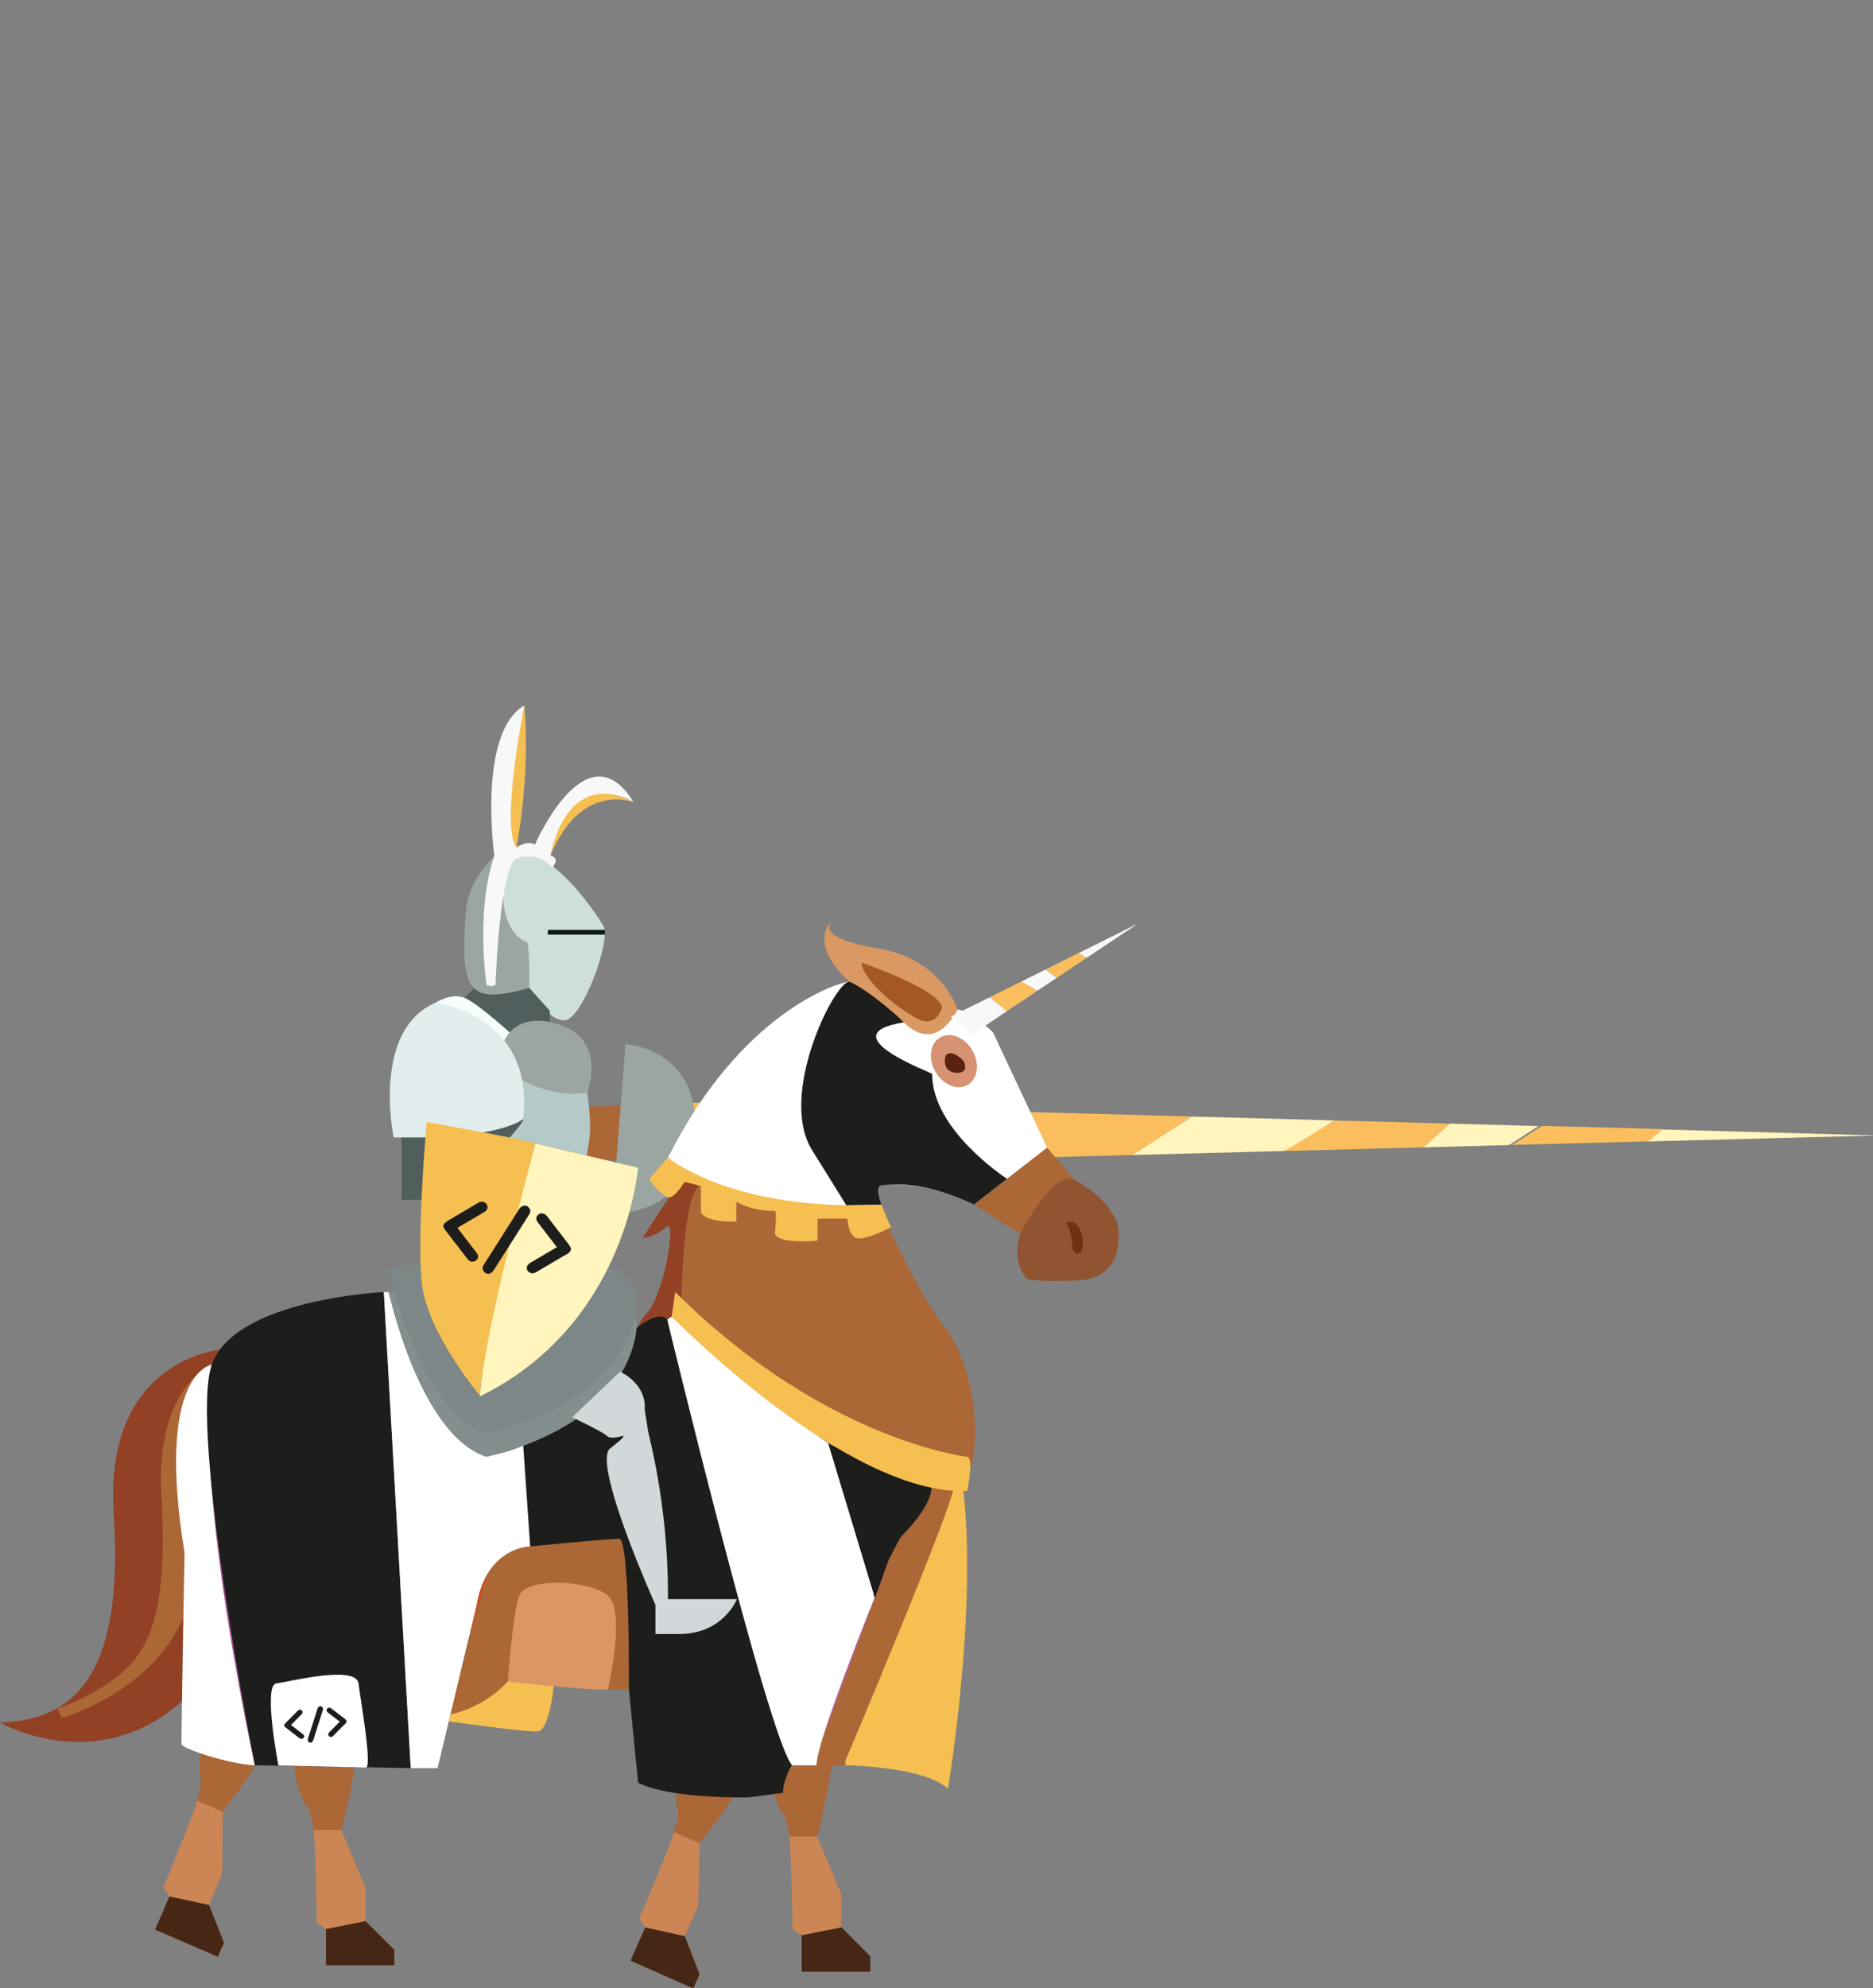 <svg id="knight_prog_2" xmlns="http://www.w3.org/2000/svg" viewBox="0 0 395.42 419.53"><rect x="0" y="0" width="395.42" height="419.53" fill="#808080" stroke="none"/><defs><style>.prog-bunny-1{fill:#fff;}.prog-bunny-2{fill:#0d1719;}.prog-bunny-3{fill:#dc9564;}.prog-bunny-4{fill:#ca4a17;}.prog-bunny-5{fill:#994e89;}.prog-bunny-6{fill:#9ba6a2;}.prog-bunny-7{fill:#f7fcfd;}.prog-bunny-8{fill:#d69272;}.prog-bunny-9{fill:#e2eeee;}.prog-bunny-10{fill:#fff5bd;}.prog-bunny-11{fill:#ab6736;}.prog-bunny-12{fill:#d2d7da;}.prog-bunny-13{fill:#cededb;}.prog-bunny-14{fill:#6c3211;}.prog-bunny-15{fill:#848e8f;}.prog-bunny-16{fill:#b4cac8;}.prog-bunny-17{fill:#fbbe5e;}.prog-bunny-18{fill:#f6bf51;}.prog-bunny-19{fill:#505e5e;}.prog-bunny-20{fill:#7d8788;}.prog-bunny-21{fill:#905431;}.prog-bunny-22{fill:#da9862;}.prog-bunny-23{fill:#f8f8f8;}.prog-bunny-24{fill:#a45925;}.prog-bunny-25{fill:#58230f;}.prog-bunny-26{fill:#b661a2;}.prog-bunny-27{fill:#462615;}.prog-bunny-28{fill:#cc8655;}.prog-bunny-29{fill:#1d1d1b;}.prog-bunny-30{fill:#924125;}</style></defs><path class="prog-bunny-11" d="m58.12,363.73l-9.95-4.29s-6.43,3.17-6.08,15.07c0,0,2.7.58-7.57,23.66l1.26,1.97-3.03,7.02,13.24,5.71,1.28-2.98-3.17-7.98,2.77-6.42.14-13.22s12.58-16.36,11.1-18.54Z"/><polygon class="prog-bunny-27" points="44.11 401.91 35.78 400.14 32.75 407.16 45.99 412.87 47.28 409.89 44.11 401.91"/><polygon class="prog-bunny-10" points="396.41 239.58 350.33 238.3 347.32 240.86 396.41 239.58"/><path class="prog-bunny-17" d="m351.01,238.26c-.31-.08-25.51-.7-25.51-.7l-6.21,4.01,28.71-.75,3.01-2.56Z"/><polygon class="prog-bunny-10" points="306.07 237.08 324.81 237.6 318.6 241.61 300.48 242.09 306.07 237.08"/><polygon class="prog-bunny-17" points="306.07 237.08 281.66 236.41 270.94 242.86 300.48 242.09 306.07 237.08"/><path class="prog-bunny-10" d="m251.63,235.58l30.03.83s-10.16,6.44-10.72,6.45-31.9.84-31.9.84l12.59-8.12Z"/><polygon class="prog-bunny-17" points="251.63 235.58 208.78 234.4 197.41 244.79 239.04 243.7 251.63 235.58"/><polygon class="prog-bunny-10" points="208.78 234.4 161.61 233.09 147.47 246.1 197.41 244.79 208.78 234.4"/><path class="prog-bunny-17" d="m161.61,233.09c-.55-.02-17.63-.49-17.63-.49,0,0,1.12,4.19-3.17,13.66l6.66-.17,14.14-13Z"/><path class="prog-bunny-6" d="m129.55,251.7l2.51-31.37s15.62.72,14.75,18.79-18.07,16.94-18.07,16.94l.82-4.35Z"/><polygon class="prog-bunny-11" points="131.02 233.25 103.46 234.37 102.81 242.8 130.1 244.86 131.02 233.25"/><path class="prog-bunny-28" d="m47.02,382.27l-.14,13.22-2.77,6.42-8.33-1.77-1.26-1.97s6.43-15.45,7.08-18.23l5.41,2.33Z"/><path class="prog-bunny-11" d="m74.92,364.73h-10.84s-4.65,5.45.39,16.24c0,0,2.71-.53,2.42,24.73l1.94,1.31v7.65s14.42,0,14.42,0v-3.24s-6.07-6.07-6.07-6.07v-6.99s-5.1-12.19-5.1-12.19c0,0,5.07-20,2.85-21.42Z"/><path class="prog-bunny-26" d="m172.78,369.89s13.26-32.59,11.86-32.83-4.4,3.82-4.5,4.11-7.36,28.72-7.36,28.72Z"/><polygon class="prog-bunny-27" points="77.17 405.34 68.82 407.01 68.82 414.65 83.24 414.65 83.24 411.41 77.17 405.34"/><path class="prog-bunny-28" d="m72.07,386.15l5.1,12.19v6.99s-8.35,1.67-8.35,1.67l-1.94-1.31s-.21-16.74-.72-19.55h5.89Z"/><path class="prog-bunny-11" d="m158.98,370.53l-9.9-4.4s-6.46,3.1-6.24,15c0,0,2.69.61-7.83,23.58l1.24,1.98-3.1,6.99,13.18,5.86,1.32-2.96-3.08-8.02,2.84-6.39.29-13.22s12.76-16.22,11.3-18.42Z"/><path class="prog-bunny-30" d="m147.51,250.22s-2.06-1.48-3.48-.84-8.32,11.78-8.32,11.78c0,0,2.46-.04,4.87-2.24s-.37,14.13-3.91,18c-3.54,3.87-2.52,7.7-2.52,7.7l10.42-1.15,2.94-33.26"/><polygon class="prog-bunny-27" points="144.55 408.55 136.25 406.69 133.14 413.67 146.32 419.53 147.63 416.56 144.55 408.55"/><path class="prog-bunny-28" d="m147.68,388.94l-.29,13.22-2.84,6.39-8.31-1.86-1.24-1.98s6.6-15.38,7.28-18.16l5.39,2.39Z"/><path class="prog-bunny-11" d="m175.36,366.08h-10.84s-4.65,5.45.39,16.24c0,0,2.71-.53,2.42,24.73l1.94,1.31v7.65s14.42,0,14.42,0v-3.24s-6.07-6.07-6.07-6.07v-6.99s-5.1-12.19-5.1-12.19c0,0,5.07-20,2.85-21.42Z"/><polygon class="prog-bunny-27" points="177.61 406.68 169.26 408.35 169.26 416 183.68 416 183.68 412.76 177.61 406.68"/><path class="prog-bunny-28" d="m172.51,387.5l5.1,12.19v6.99s-8.35,1.67-8.35,1.67l-1.94-1.31s-.21-16.74-.72-19.55h5.89Z"/><path class="prog-bunny-18" d="m203.35,314.22h-2.58s-20,42.78-22.26,57.19v1.06s16.87.24,21.61,4.99c0,0,6.26-37.02,3.23-63.24Z"/><path class="prog-bunny-11" d="m178.07,372.47s24.58-57.97,23.42-59.61-8.81,1.01-8.71,1.76-21.48,58.44-21.48,58.44l6.78-.59Z"/><path class="prog-bunny-11" d="m187.67,259.09s8.06,17.23,12.19,21.34c0,0,7.72,10.64,5.6,27.2-2.12,16.56-57.41-25.27-57.41-25.27l-4.23-7.3s.35-24.22,3.97-24.68,36.69,4.62,39.88,8.7Z"/><path class="prog-bunny-29" d="m174.82,304.54s16.16,8.23,21.48,7.89c0,0,2.56,3.05-6.15,11.9,0,0-4.89,8.52-5.52,12.73l-9.82-32.52Z"/><path class="prog-bunny-1" d="m172.39,372.47h-5.15s-16.35-34.45-26.37-94.06c-10.02-59.61,0,0,0,0l.95-.62s23.97,20.55,33.02,26.75l9.82,32.52s-12.45,30.64-12.26,35.42Z"/><path class="prog-bunny-18" d="m142.55,272.62l-.74,5.17s37.01,37.88,62.38,36.81c0,0,1.47-7.1,0-7.23s-30.96-4.22-61.64-34.76Z"/><path class="prog-bunny-11" d="m221.05,242.14l-15.43,12.02,9.75,6.19s12.16-6.26,11.49-11.39l-5.82-6.82Z"/><path class="prog-bunny-21" d="m235.92,258.3c.16.46,2.27,11.52-8.71,11.9-10.98.39-10.65-.63-10.65-.63,0,0-3.06-3.35-1.19-9.23,0,0,6.96-13.57,11.49-11.39.2.1,7.07,3.58,9.06,9.34Z"/><path class="prog-bunny-18" d="m186.09,254.15s1.81,4.71,2.06,4.71-6.06,3.24-7.61,2.3-1.61-4.04-1.61-4.04h-6.32s0,4.65,0,4.65c0,0-8.06.84-9.03-1.42,0,0,.52-4.84,0-4.84s-4.45.13-8.13-1.94v4.17s-6.26.32-7.48-1.89v-5.63s-3.48-.84-3.48-.84c0,0-1.99,3.55-3.45,3.23s-4.04-3.57-3.91-3.88,3.91-4.47,3.91-4.47c0,0,21.05,7.06,45.06,9.9Z"/><path class="prog-bunny-1" d="m205.63,254.15l15.43-12.02-11.42-24.3s-4.39-4.45-7.48-4.84c0,0-4.52,8.9-11.29,2.71-6.77-6.19-9.29-8.71-11.55-8.58s-22.83,6.33-38.29,37.13c0,0,13.71,11.51,45.06,9.9,0,0-1.45-3.65,0-4.03s10.63-.65,19.54,4.03Z"/><path class="prog-bunny-29" d="m196.8,226.6c0-.26-22.06-8.32-5.94-10.9,0,0-8.39-8.65-11.55-8.58s-15.1,23.92-7.87,35.55l7.23,11.63,7.42-.14s-1.48-3.86,0-4.03,8.37-1.32,19.54,4.03l6.97-5.43s-15.87-10.25-15.8-22.12Z"/><ellipse class="prog-bunny-8" cx="201.39" cy="223.9" rx="4.5" ry="5.79" transform="translate(-84.97 130.69) rotate(-30)"/><path class="prog-bunny-25" d="m199.88,222.48c-.57.45-1.02,3.68,1.94,3.87s1.65-2.42,1.65-2.42c0,0-2.23-2.52-3.58-1.45Z"/><path class="prog-bunny-22" d="m202.15,212.99s-3.19-10.58-16.65-12.85-10.06-5.37-10.06-5.37c-.68-.1-4.35,5.06,3.87,12.35,0,0,3.84,1.45,11.55,8.58,0,0,6.06,7.17,11.29-2.71Z"/><path class="prog-bunny-24" d="m198.89,212.44c.03.1-1.06,4.65-5.26,2.48s-11.45-8.06-11.77-11.81c0,0,15.97,5.42,17.03,9.32Z"/><path class="prog-bunny-29" d="m111.94,326.28l-2.06-21.01s2.45-2.15,2.58-1.89,1.23,2.13,1.35,3.23-1.87,19.68-1.87,19.68"/><path class="prog-bunny-4" d="m94.75,351.44s9.77-15.03,9.64-15.23-.52-8.77-.71-8.9-5.03,2.13-5.35,3.94-3.57,20.19-3.57,20.19Z"/><path class="prog-bunny-1" d="m166.44,373.92s1.36-2.51,1.8-2.9-4.35-14.53-4.35-14.53c0,0-5.9-4.77-6.1-4.44s5.32,18.87,5.9,19.79,2.6,2.41,2.6,2.41"/><path class="prog-bunny-29" d="m187.5,329.4s-2.68,7.67-2.85,7.77l-.18-.7s2.76-8.57,2.63-8.41.4,1.35.4,1.35Z"/><path class="prog-bunny-5" d="m53.81,372.47s-6.84-21.74-6.97-25.16-4-18.71-3.94-19.23,1.74-19.87,1.94-19.94,4.06.77,4.71,3.03,9.68,40.06,9.29,41.48-5.03,19.8-5.03,19.8"/><path class="prog-bunny-13" d="m111.71,208.35s3.82,7.24,7.56,6.93,9.87-17.09,8.1-19.96-9.52-14.84-18.32-16.19v-3.52s-3.9,0-3.9,0v4.39s-6.19,5.16-6.52,12.13-.9,14.77,1.52,16.23,11.56,0,11.56,0"/><path class="prog-bunny-14" d="m225.12,257.89c.06.39,1.23,2.19,1.23,4.71s2.06,2.58,2.26,0-1.23-4.52-2.13-4.71-1.35,0-1.35,0Z"/><path class="prog-bunny-30" d="m46.4,284.79s-24.46,2.14-22.4,34.36-6.71,43.74-24,44.3c0,0,20.21,11.73,38.43-4.5l7.97-74.17Z"/><path class="prog-bunny-11" d="m46.4,286.84c-.61.24-13.7,4.77-12.33,28.66s-2.2,32.37-8.69,37.72-13.35,7.28-13.35,7.28l1.06,1.98s26.82-7.64,27.83-31.33c0,0,.76-8.75-.96-14.43s-2.5-19.73,1.23-23.21c3.73-3.47,5.2-4.54,5.2-4.54v-2.14Z"/><path class="prog-bunny-1" d="m38.32,368.02c0,.87,10.06,4.25,15.48,4.45,0,0-12.77-57.37-9.1-84.52,0,0-11.94,1.62-5.74,39.69,0,0-.65,34.32-.65,40.39Z"/><path class="prog-bunny-29" d="m81.03,272.62s-31.48,1.45-36.32,15.33,9.1,84.52,9.1,84.52l32.9.59-5.68-100.44Z"/><path class="prog-bunny-11" d="m95.1,361.73s6.32-.42,12.12-7c0,0,21.03,2.32,25.55,1.68,0,0,.9-31.75-2.06-31.75s-27.8-.61-27.8,7.44.18-.31,0,0-8.74,30.06-8.74,30.06l.94-.44"/><path class="prog-bunny-1" d="m92.39,373.07h-5.68s-5.68-100.44-5.68-100.44h1.03s6.84,29.42,20.52,34.73c0,0,6.32-1.25,7.87-2.49l1.48,21.41s-9.23.06-11.29,12.32l-8.26,34.46Z"/><path class="prog-bunny-18" d="m116.91,355.79s-.94,9.33-3.37,9.53-18.78-2.11-18.78-2.11l.35-1.47s6.9-1.23,12.12-7l9.68,1.05Z"/><polygon class="prog-bunny-19" points="100.16 208.44 98.05 210.56 106.47 218.97 116.09 215.65 116.09 213.28 111.73 208.44 100.16 208.44"/><path class="prog-bunny-29" d="m111.94,326.28v-21.41s24.04-31.88,28.92-26.46c0,0,21.45,88.74,26.37,94.06,0,0-1.97,3.04-1.92,5.81l-7.28.96s-16.48.39-23.32-3.09l-1.94-19.74s.23-31.74-2.06-31.75-18.77,1.62-18.77,1.62Z"/><path class="prog-bunny-15" d="m82.06,272.62s6.45,30.07,20.52,34.73c14.06,4.67,0,0,0,0,0,0,27.97-5.24,31.65-25.75,3.68-20.52-52.16-8.98-52.16-8.98"/><path class="prog-bunny-20" d="m82.06,267.73s6.45,30.07,20.52,34.73,0,0,0,0c0,0,27.97-5.24,31.65-25.75s-52.16-8.98-52.16-8.98"/><polygon class="prog-bunny-19" points="88.99 253.16 84.77 253.16 84.77 238.83 89.88 239.28 89.76 253.16 88.99 253.16"/><path class="prog-bunny-19" d="m102.01,238.93s8.26-3.02,8.46-2.84-.04,1.08-.08,1.13-2.7,3.1-2.78,3.1-3.9-.02-4.03-.06-1.67-1.04-1.67-1.04l.1-.29"/><path class="prog-bunny-16" d="m110.21,227.8s4.66,3.19,13.76,2.8c0,0,.99,6.38.45,9.81l-.53,3.42-16.28-3.82s3.11-3.41,2.87-3.93-.26-8.29-.26-8.29Z"/><path class="prog-bunny-7" d="m91.95,211.57s3.52-2.26,6.32-.95,9.33,7.22,9.33,7.22l-1.63,2.94-14.02-9.21Z"/><path class="prog-bunny-6" d="m110.21,227.8s5.82,3.8,13.76,2.8c0,0,4.13-10.84-5.42-14.26s-12.08,3.23-12.08,3.23c0,0,1.6,7.93,3.75,8.22Z"/><path class="prog-bunny-9" d="m90.28,239.99h-7.17s-4.77-22.55,8.84-28.42c0,0,20.97,2.52,18.52,24.52,0,0-3.85,3.48-20.19,3.9"/><path class="prog-bunny-18" d="m101.42,294.59s-11.32-13.35-12.39-24c-1.06-10.65,1.06-33.87,1.06-33.87,0,0,22.94,4.16,22.94,4.55s-12.48,47.42-11.61,53.32Z"/><path class="prog-bunny-10" d="m113.03,241.27c-12.77,48.19-11.61,53.32-11.61,53.32,30.77-15.19,33.19-47.71,33.29-48.19l-21.68-5.13Z"/><path class="prog-bunny-6" d="m111.73,208.44s.15-9.68-.58-9.73-7.6-3.15-3.87-19.31c0,0,.82-.68,1.79-.19v-3.52s-3.9,0-3.9,0v4.39s-6.31,4.74-6.82,12.34-.49,11.41.52,13.86,2.07,5.35,12.86,2.16Z"/><path class="prog-bunny-2" d="m127.7,196.2h-11.98s-.24.99,0,.99h11.98s0-.99,0-.99Z"/><path class="prog-bunny-3" d="m107.23,354.73s15.6,1.92,21.1,1.75c0,0,3.88-16.43,0-19.81s-17.23-3.87-18.69,0-2.42,18.06-2.42,18.06Z"/><path class="prog-bunny-12" d="m136.82,301.99c0,.32,4.19,15.23,4.19,34.13v1.29s14.58,0,14.58,0c0,0-2.9,7.36-12.19,7.36h-5.03v-6.14s-13.48-30-9.55-33.03,2.61-2.61,2.61-2.61c0,0-2.57.81-3.33-.03s-7.31-3.91-7.31-3.91l10.1-9.64s5.61,2.39,5.23,8.07l.71,4.52Z"/><g><path class="prog-bunny-29" d="m93.71,258.22c.3-.23.58-.5.9-.69,2.12-1.26,4.24-2.51,6.37-3.75.68-.4,1.42-.24,1.78.37.33.56.17,1.17-.45,1.54-1.18.71-2.38,1.4-3.56,2.1-.71.42-1.43.84-2.18,1.28.26.33.5.65.74.97,1.12,1.45,2.24,2.9,3.36,4.36.39.51.33,1.09-.11,1.49-.41.38-1.04.43-1.51.1-.13-.09-.25-.21-.34-.34-1.61-2.08-3.21-4.15-4.81-6.23-.13-.17-.21-.39-.31-.59.04-.2.08-.41.12-.61Z"/><path class="prog-bunny-29" d="m120.44,263.95c-.41.6-1.11.85-1.72,1.21-1.84,1.1-3.69,2.18-5.54,3.27-.49.29-.97.34-1.46.01-.73-.49-.67-1.46.11-1.92,1.81-1.07,3.63-2.14,5.44-3.2.09-.05.2-.08.33-.13-.78-1.02-1.51-1.96-2.23-2.9-.61-.8-1.24-1.59-1.84-2.39-.48-.63-.39-1.3.19-1.68.57-.38,1.28-.22,1.76.39,1.56,2.01,3.12,4.03,4.66,6.05.17.23.27.51.41.76l-.1.54Z"/><path class="prog-bunny-29" d="m102.54,268.66c-.8-.69-.86-1.08-.3-1.96,2.46-3.88,4.93-7.75,7.39-11.63.25-.39.59-.62,1.05-.71l.65.13c.41.36.75.74.59,1.31-.04.16-.12.32-.21.46-2.47,3.88-4.94,7.75-7.4,11.63-.28.44-.6.78-1.14.9l-.65-.13Z"/></g><path class="prog-bunny-1" d="m58.78,372.52s-3.27-16.92-.47-17.31,16.87-3.97,17.38,0,2.75,16.6,1.68,17.73l-18.6-.43Z"/><g><path class="prog-bunny-29" d="m60.02,363.92c.11-.15.21-.3.33-.43.83-.85,1.67-1.69,2.5-2.53.27-.27.63-.29.87-.05.22.22.22.53-.02.77-.46.48-.93.94-1.4,1.42-.28.28-.56.57-.86.86.16.12.31.24.46.36.7.54,1.4,1.08,2.1,1.62.24.19.29.46.13.7-.15.23-.43.33-.69.23-.07-.03-.14-.07-.2-.11-1-.77-2.01-1.54-3-2.31-.08-.06-.14-.16-.21-.24,0-.1-.01-.2-.02-.3Z"/><path class="prog-bunny-29" d="m73.16,363.3c-.12.33-.41.53-.65.77-.72.74-1.45,1.47-2.17,2.2-.19.19-.41.28-.68.18-.4-.14-.49-.6-.19-.91.71-.72,1.42-1.44,2.14-2.16.04-.04.08-.06.14-.1-.49-.38-.94-.73-1.4-1.08-.38-.29-.77-.59-1.15-.88-.3-.23-.34-.56-.12-.81.22-.25.57-.26.87-.03.97.75,1.95,1.49,2.91,2.24.11.08.19.2.28.3l.02.26Z"/><path class="prog-bunny-29" d="m65.41,367.69c-.46-.22-.53-.4-.38-.87.67-2.11,1.34-4.21,2.01-6.32.07-.21.2-.36.4-.46l.32-.02c.23.12.44.25.44.54,0,.08-.02.16-.04.24-.67,2.11-1.35,4.21-2.01,6.32-.08.24-.18.44-.42.56l-.32.02Z"/></g><polygon class="prog-bunny-27" points="177.63 406.68 169.28 408.35 169.28 416 183.7 416 183.7 412.76 177.63 406.68"/><polygon class="prog-bunny-27" points="144.56 408.53 136.25 406.7 133.17 413.69 146.37 419.5 147.67 416.54 144.56 408.53"/><path class="prog-bunny-23" d="m108.86,181.2s-3.06.73-4.25,25.99c0,0,.45,1.37-1.89.67,0,0-2.38-15.53,1.64-27.3,0,0-3.62-25.87,6.31-31.68l-1.65,29.94s2.28-1.6,3.92-.64c0,0,10.9-25.04,20.8-8.94,0,0-12.27-8.03-17.51,11.22,0,0,1.19.35,1.09,1.31-.04.37-.68,1.33-.68,1.33,0,0-2.98-3.77-7.78-1.91Z"/><path class="prog-bunny-18" d="m110.68,148.88s-5.09,25.43-1.65,29.94c0,0,3.01-14.83,1.65-29.94Z"/><path class="prog-bunny-18" d="m133.74,169.25s-11.06-4.42-17.51,11.22c0,0,3.04-18.7,17.51-11.22Z"/><polygon class="prog-bunny-23" points="240.27 194.85 227.69 201.11 229.4 202.11 240.27 194.85"/><path class="prog-bunny-17" d="m227.69,201.11c-.16.03-6.97,3.46-6.97,3.46l2.32,1.79,6.36-4.25-1.71-1.01Z"/><polygon class="prog-bunny-23" points="215.6 207.11 220.72 204.57 223.04 206.36 219.02 209.04 215.6 207.11"/><polygon class="prog-bunny-17" points="215.6 207.11 208.93 210.42 212.48 213.41 219.02 209.04 215.6 207.11"/><path class="prog-bunny-23" d="m200.73,214.5l8.2-4.07s3.67,2.9,3.55,2.99l-7.07,4.72-4.69-3.63Z"/></svg>